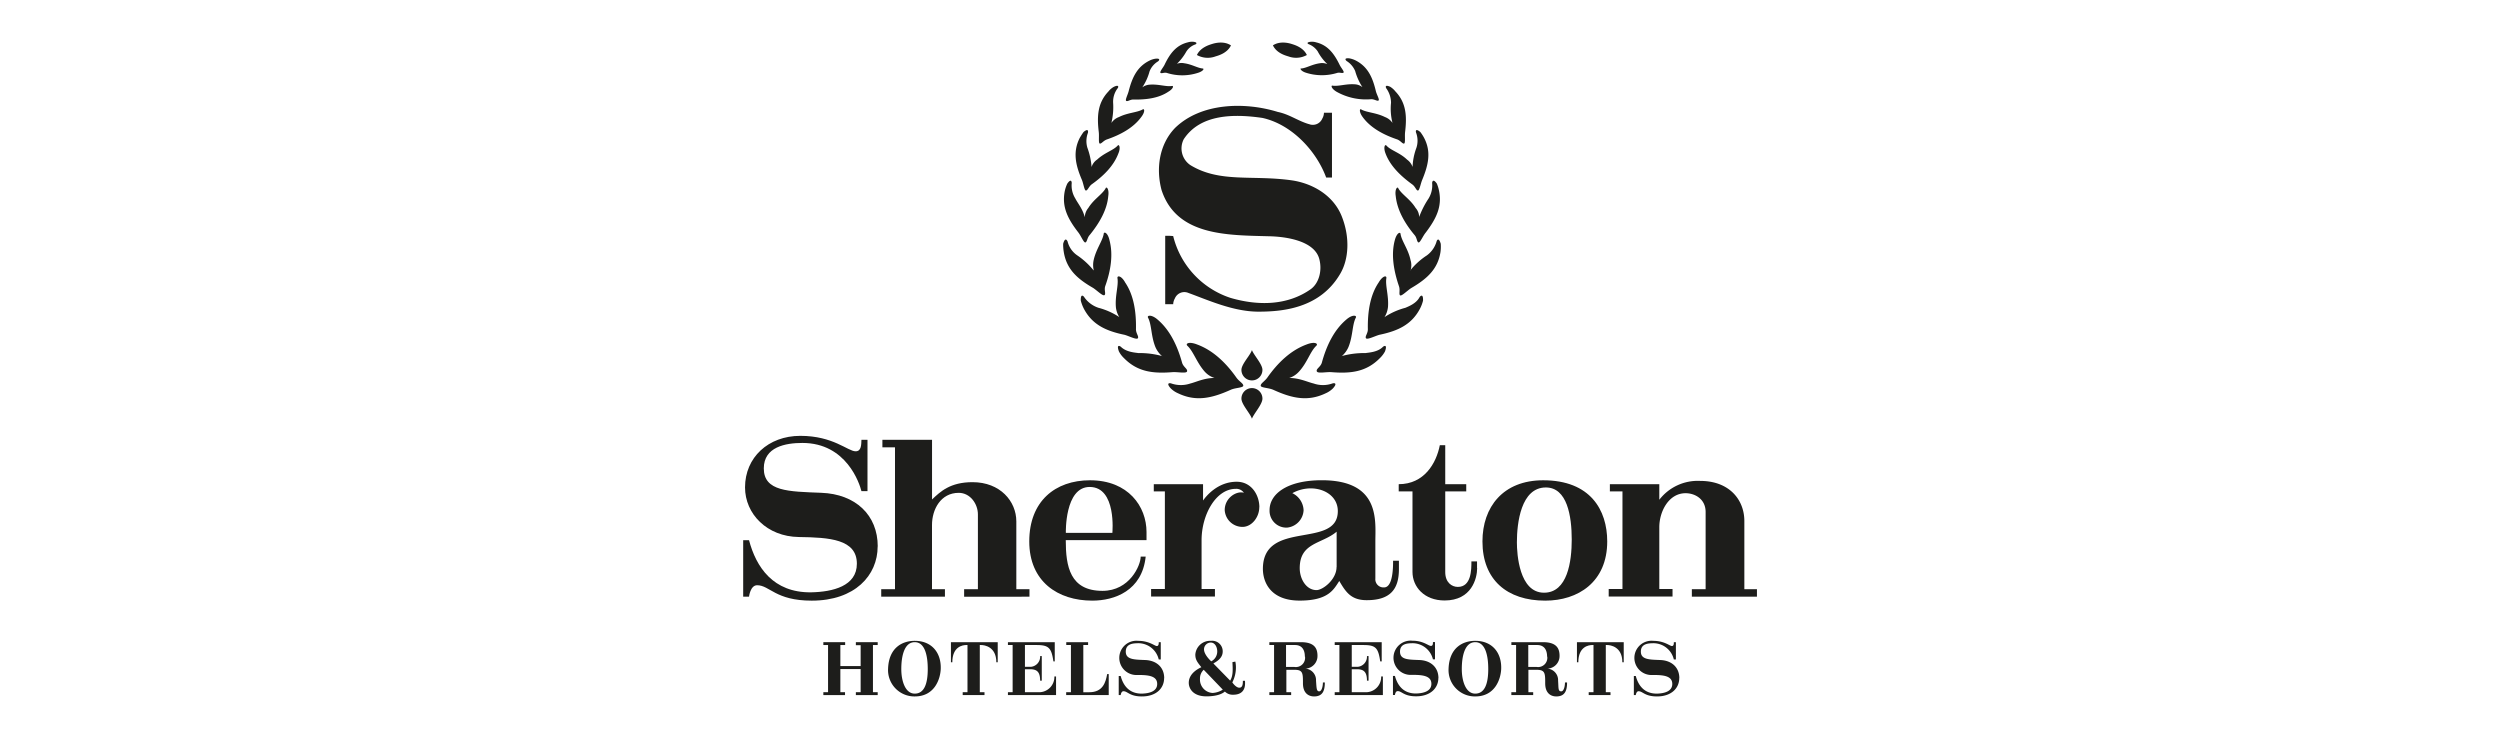 <svg id="Layer_1" data-name="Layer 1" xmlns="http://www.w3.org/2000/svg" viewBox="0 0 595.28 175.75"><defs><style>.cls-1{fill:#1d1d1b;fill-rule:evenodd;}</style></defs><polygon class="cls-1" points="208.99 165.51 208.99 164.82 207.86 164.82 207.86 153.59 208.99 153.59 208.99 152.91 203.79 152.91 203.79 153.63 204.93 153.63 204.93 158.6 200.1 158.6 200.1 153.59 201.24 153.59 201.24 152.91 196.05 152.91 196.05 153.59 197.17 153.59 197.17 164.82 196.05 164.82 196.05 165.51 201.21 165.51 201.21 164.82 200.1 164.82 200.1 159.31 204.93 159.31 204.93 164.82 203.79 164.82 203.79 165.51 208.99 165.51 208.99 165.51 208.99 165.51"/><path class="cls-1" d="M224,159.31c.15-3.89-2.15-6.72-6.19-6.72-2.86,0-6.17,1.54-6.35,6.65a6.28,6.28,0,0,0,6.35,6.59c4.8,0,6.09-4.23,6.19-6.52Zm-3.09,0c0,3.52-.85,5.85-3.1,5.85s-3.2-3-3.2-5.85.62-6.4,3.2-6.4,3.1,3.62,3.1,6.4Z"/><path class="cls-1" d="M237.57,157.7v-4.79H226.43v4.79h.33c0-3.76,2.47-4.11,3.32-4.11h.29v11.23h-1.14v.69h5.19v-.69H233.3V153.59h.34c.7,0,3.6.35,3.6,4.11Z"/><path class="cls-1" d="M251.46,165.51v-4.44h-.4a3.64,3.64,0,0,1-3.39,3.75h-3.62v-5.46h1.49c1.29.07,2.13.57,2.13,2.71h.39v-5.86h-.39a2.43,2.43,0,0,1-2.13,2.56h-1.49v-5.18h2.78c2.95,0,3.53.74,4,3.89h.32v-4.57H240v.68h1.12v11.23H240v.69Z"/><path class="cls-1" d="M264,165.51v-5h-.37c-.35,1.93-1,4.32-4.26,4.32h-1.42V153.59h1.14v-.68h-5.2v.68H255v11.23h-1.13v.69Z"/><path class="cls-1" d="M277.21,161.47c0-2.52-1.77-4.21-4.54-4.31-2.61-.1-4.61-.1-4.61-2s1.75-2,3.1-2a5,5,0,0,1,4.75,3.87h.48v-4.12h-.48c0,.38,0,.92-.47.92s-1.8-1.24-4.44-1.24a4.08,4.08,0,1,0-.12,8.13c2.45,0,4.66.16,4.66,2.14,0,1.79-1.93,2.26-3.69,2.3-3.05,0-4.41-2-5-4.19h-.47v4.54h.47s.1-.92.66-.92c1,0,1.45,1.24,4.39,1.24,3.47,0,5.29-2,5.29-4.36Z"/><path class="cls-1" d="M296.39,162.11h-.45c0,.6,0,1.64-.84,1.64s-1.67-1.26-1.67-1.26a7.79,7.79,0,0,0,.85-3.89,6.38,6.38,0,0,0-.13-1.07l-.69.13c.08,1.8.18,3.22-.54,4.41l-4-4.09c.61-.38,2.22-1.17,2.22-2.83a2.5,2.5,0,0,0-2.8-2.56,3.53,3.53,0,0,0-3.72,3.28c0,1.22.5,1.83,1.44,3-.69.32-3,1.46-3,3.72,0,1.33,1,3.22,4.19,3.22s4.23-1,4.41-1.14a2.61,2.61,0,0,0,2,.75c2.43,0,2.71-1.66,2.78-2.23a6.34,6.34,0,0,0,0-1.1Zm-6.55-7a2.63,2.63,0,0,1-1.43,2.36s-1.72-1.52-1.72-2.85A1.62,1.62,0,0,1,288.3,153c1,0,1.54,1.07,1.54,2.11Zm1.32,9.1a5,5,0,0,1-2.43.79,3.19,3.19,0,0,1-3-3.37,2.81,2.81,0,0,1,.89-2.15l4.54,4.73Z"/><path class="cls-1" d="M315.38,162.51H315c0,.82-.25,2.11-.89,2.11s-.62-.79-.75-2.55a2.73,2.73,0,0,0-2.51-2.86,3,3,0,0,0,2.86-3.05c0-1.8-.75-3.25-3.94-3.25h-7.52v.68h1.12v11.23h-1.12v.69h5.19v-.69h-1.14v-5.33h2c1.95,0,1.95.86,1.95,3.22s1.36,3.12,2.65,3.12c2,0,2.56-1.29,2.56-3.32Zm-4.64-6.17a2.2,2.2,0,0,1-2.52,2.47h-2v-5.22h2.15c1.71,0,2.33,1.24,2.33,2.75Z"/><path class="cls-1" d="M329.28,165.51v-4.44h-.41a3.63,3.63,0,0,1-3.38,3.75h-3.62v-5.46h1.49c1.29.07,2.13.57,2.13,2.71h.38v-5.86h-.38a2.43,2.43,0,0,1-2.13,2.56h-1.49v-5.18h2.78c3,0,3.52.74,4,3.89H329v-4.57H317.81v.68h1.12v11.23h-1.12v.69Z"/><path class="cls-1" d="M342.51,161.47c0-2.52-1.78-4.21-4.54-4.31s-4.61-.1-4.61-2,1.74-2,3.1-2A5,5,0,0,1,341.2,157h.49v-4.12h-.49c0,.38,0,.92-.47.92-.62,0-1.79-1.24-4.44-1.24a4.08,4.08,0,1,0-.12,8.13c2.45,0,4.66.16,4.66,2.14,0,1.79-1.93,2.26-3.68,2.3-3.06,0-4.41-2-5-4.19h-.47v4.54h.47s.1-.92.65-.92c1,0,1.46,1.24,4.39,1.24,3.47,0,5.3-2,5.3-4.36Z"/><path class="cls-1" d="M357.45,159.31c.15-3.89-2.14-6.72-6.18-6.72-2.87,0-6.17,1.54-6.35,6.65a6.28,6.28,0,0,0,6.35,6.59c4.79,0,6.08-4.23,6.18-6.52Zm-3.08,0c0,3.52-.85,5.85-3.1,5.85s-3.2-3-3.2-5.85.62-6.4,3.2-6.4,3.1,3.62,3.1,6.4Z"/><path class="cls-1" d="M373.06,162.51h-.42c0,.82-.25,2.11-.89,2.11-.79,0-.62-.79-.75-2.55a2.74,2.74,0,0,0-2.52-2.86,3,3,0,0,0,2.87-3.05c0-1.8-.76-3.25-3.94-3.25h-7.53v.68H361v11.23h-1.13v.69h5.2v-.69h-1.14v-5.33h2c2,0,2,.86,2,3.22s1.35,3.12,2.64,3.12c2,0,2.57-1.29,2.57-3.32Zm-4.64-6.17a2.2,2.2,0,0,1-2.52,2.47h-2v-5.22h2.14c1.71,0,2.34,1.24,2.34,2.75Z"/><path class="cls-1" d="M386.63,157.7v-4.79H375.49v4.79h.33c0-3.76,2.47-4.11,3.32-4.11h.29v11.23h-1.14v.69h5.19v-.69h-1.12V153.59h.34c.7,0,3.6.35,3.6,4.11Z"/><path class="cls-1" d="M399.87,161.47c0-2.52-1.78-4.21-4.55-4.31-2.61-.1-4.61-.1-4.61-2s1.75-2,3.11-2a5,5,0,0,1,4.74,3.87h.49v-4.12h-.49c0,.38,0,.92-.47.92s-1.79-1.24-4.44-1.24a4.08,4.08,0,1,0-.12,8.13c2.45,0,4.66.16,4.66,2.14,0,1.79-1.93,2.26-3.69,2.3-3.05,0-4.41-2-5-4.19h-.46v4.54h.46s.11-.92.66-.92c1,0,1.46,1.24,4.39,1.24,3.47,0,5.3-2,5.3-4.36Z"/><path class="cls-1" d="M289.17,90c-2.44,0-4.41,1-5.72,1.31a7,7,0,0,1-4.54,0c-.33-.13-1.38-.2-.13,1.18a5.74,5.74,0,0,0,1.78,1.18c4.2,2,7.95,1.19,12.48-.85,1.12-.52,3-.46,3-1s-1-1-1.64-1.91c-2.5-3.55-5.59-6.5-9.34-7.88-2-.79-2.89-.2-2.3.33,1.45,1.38,2.17,3.94,4.08,6.11A5.37,5.37,0,0,0,289.17,90Z"/><path class="cls-1" d="M295.6,88.08c0-1.38,2.11-3.48,2.5-4.73.46,1.25,2.5,3.35,2.5,4.73a2.5,2.5,0,0,1-5,0Z"/><path class="cls-1" d="M295.6,94.91c0,1.38,2.11,3.55,2.5,4.8.46-1.25,2.5-3.42,2.5-4.8a2.5,2.5,0,0,0-5,0Z"/><path class="cls-1" d="M276.74,84.79a20.31,20.31,0,0,0-5.71-.72c-.73-.13-2.76-.2-4.08-1.44-.26-.27-1.18-.73-.52,1.05a5.91,5.91,0,0,0,1.18,1.57c3.22,3.29,6.9,3.75,11.63,3.36,1.25-.07,3.29.39,3.42-.2s-.86-1-1.18-2c-1.12-4.07-2.9-7.82-5.85-10.32-1.51-1.31-2.63-1-2.24-.39.86,1.71.66,4.27,1.71,6.9a6,6,0,0,0,1.64,2.23Z"/><path class="cls-1" d="M266.56,75.53a16.65,16.65,0,0,0-5-2.24,6.67,6.67,0,0,1-3.36-2.49c-.19-.33-.92-1-.85.79a9.72,9.72,0,0,0,.72,1.9c2,3.81,5.26,5.32,9.73,6.24,1.12.33,2.89,1.25,3.15.79s-.52-1.18-.46-2.23c.07-4-.52-8-2.56-11-.92-1.71-2-1.77-1.84-1,.26,1.78-.59,4.08-.39,6.77a5.56,5.56,0,0,0,.85,2.5Z"/><path class="cls-1" d="M260.38,64.36a17.94,17.94,0,0,0-3.87-3.55,5.66,5.66,0,0,1-2.3-3.29c-.14-.33-.6-1.11-1.06.53a11.06,11.06,0,0,0,.14,1.9c.65,4.14,3.22,6.44,7,8.61,1,.66,2.3,2,2.7,1.71s-.14-1.25.19-2.17c1.32-3.68,1.91-7.49,1-10.91-.4-1.83-1.38-2.16-1.38-1.44-.33,1.71-1.78,3.55-2.37,6.11a5.55,5.55,0,0,0,0,2.5Z"/><path class="cls-1" d="M258.28,51.67c-.46-1.9-1.71-3.35-2.23-4.4a5.88,5.88,0,0,1-.86-3.68c0-.26-.13-1.18-1.05.13a8.4,8.4,0,0,0-.59,1.71c-.79,3.81.72,6.71,3.22,9.93.66.85,1.31,2.56,1.71,2.36s.39-1.12,1-1.77c2.3-2.83,4.14-6,4.41-9.27.26-1.71-.46-2.43-.66-1.77-.86,1.44-2.83,2.56-4.08,4.6a3.68,3.68,0,0,0-.85,2.16Z"/><path class="cls-1" d="M259.92,39.78a16.83,16.83,0,0,0-1-4.6,5.53,5.53,0,0,1,.13-3.55c.06-.33.13-1.18-1.05-.19a17,17,0,0,0-.92,1.44c-1.65,3.29-1,6.37.52,9.92.4.92.59,2.63,1,2.57s.66-.92,1.31-1.45c2.83-2,5.26-4.4,6.38-7.36.65-1.51.13-2.37-.2-1.84C265,35.84,263,36.36,261.24,38a3.25,3.25,0,0,0-1.32,1.77Z"/><path class="cls-1" d="M264.65,29.2a15.93,15.93,0,0,0,.4-4.73,5.29,5.29,0,0,1,1.05-3.42c.2-.19.46-1-.85-.39a4.24,4.24,0,0,0-1.32,1.12c-2.56,2.69-2.76,5.84-2.3,9.66.13,1.05-.13,2.69.26,2.75s.86-.72,1.71-1c3.22-1.11,6.25-2.76,8.09-5.25,1.05-1.32.85-2.24.32-1.84-1.38.72-3.48.72-5.58,1.77a3.7,3.7,0,0,0-1.78,1.38Z"/><path class="cls-1" d="M272,20.79A12.69,12.69,0,0,0,273.72,17a4.85,4.85,0,0,1,2-2.37c.27-.19.73-.79-.59-.65a4.7,4.7,0,0,0-1.44.46c-2.89,1.44-4.08,3.94-4.93,7.22-.2.86-.92,2.17-.59,2.37s.92-.33,1.64-.33c3.09.07,6.11-.33,8.35-1.84,1.24-.72,1.38-1.51.85-1.38-1.38.2-3.09-.46-5.13-.33a3.36,3.36,0,0,0-1.9.66Z"/><path class="cls-1" d="M280.23,15.2a12.3,12.3,0,0,0,2.23-2.89,4.17,4.17,0,0,1,2.11-1.71c.26-.06.72-.52-.4-.65a3.37,3.37,0,0,0-1.31.13c-2.76.66-4.28,2.63-5.59,5.39-.33.65-1.25,1.71-.92,1.9s.85-.19,1.51,0a12.1,12.1,0,0,0,7.49-.06c1.19-.4,1.45-1,1-1-1.25-.13-2.56-1-4.4-1.25a3.08,3.08,0,0,0-1.71.13Z"/><path class="cls-1" d="M293.11,10.8c-.86,1.84-3,2.43-3.68,2.63A5.31,5.31,0,0,1,285,13.1c.86-1.84,3-2.43,3.62-2.63s2.76-.79,4.47.33Z"/><path class="cls-1" d="M311.64,29.53a2.45,2.45,0,0,0,3.22-1.31,2.81,2.81,0,0,0,.39-1.38h1.91V42.28h-1.38c-2.37-6.44-8.28-12.68-15.18-14.2-6.84-1-14.79-.92-18.73,5.06a4.79,4.79,0,0,0,1.58,6.18c7,4.27,14.72,2.3,24.05,3.61,4.73.66,9.92,3.36,12,8.61,2,5.06,1.65,10.25-.39,13.67-4.8,8.22-13.73,9-19.45,9-6,0-12-2.76-16.69-4.46a2.44,2.44,0,0,0-3.22,1.31,3,3,0,0,0-.4,1.38h-1.9V56.14c.52,0,1.11,0,1.9.07A20.7,20.7,0,0,0,293,70.93c6.84,2,13.67,1.71,19-2,2.11-1.44,2.89-4.6,2.11-7.36-1.19-4.14-7.56-5.25-12.16-5.32-9.86-.26-21.82-.13-25.37-11-1.38-5.2-.52-10.91,3.22-14.79,6.18-6,16.56-6.24,24.45-3.81,2.82.59,4.73,2.1,7.36,2.89Z"/><path class="cls-1" d="M307,90c2.43,0,4.4,1,5.78,1.31a6.74,6.74,0,0,0,4.47,0c.33-.13,1.38-.2.13,1.18a5.67,5.67,0,0,1-1.77,1.18c-4.21,2-7.95,1.19-12.42-.85-1.19-.52-3-.46-3-1s.92-1,1.58-1.91c2.49-3.55,5.58-6.5,9.33-7.88,2-.79,2.89-.2,2.3.33-1.45,1.38-2.1,3.94-4.08,6.11A5.39,5.39,0,0,1,307,90Z"/><path class="cls-1" d="M319.46,84.79a20.31,20.31,0,0,1,5.71-.72c.73-.13,2.83-.2,4.08-1.44.26-.27,1.18-.73.53,1.05a6.24,6.24,0,0,1-1.19,1.57c-3.22,3.29-6.9,3.75-11.63,3.36-1.25-.07-3.22.39-3.42-.2s.86-1,1.19-2c1.11-4.07,2.89-7.82,5.85-10.32,1.51-1.31,2.62-1,2.23-.39-.85,1.71-.66,4.27-1.71,6.9a6,6,0,0,1-1.64,2.23Z"/><path class="cls-1" d="M329.64,75.53a16.68,16.68,0,0,1,5-2.24c.72-.32,2.56-1,3.35-2.49.2-.33.92-1,.85.79a8.55,8.55,0,0,1-.72,1.9c-2,3.81-5.26,5.32-9.72,6.24-1.12.33-2.9,1.25-3.16.79s.53-1.18.46-2.23c-.06-4,.53-8,2.56-11,1-1.71,2-1.77,1.84-1-.26,1.78.59,4.08.4,6.77a5.7,5.7,0,0,1-.86,2.5Z"/><path class="cls-1" d="M335.82,64.36a16.76,16.76,0,0,1,3.94-3.55,6.3,6.3,0,0,0,2.3-3.29c.07-.33.53-1.11,1,.53A9.49,9.49,0,0,1,343,60c-.65,4.14-3.28,6.44-7,8.61-1,.66-2.3,2-2.63,1.71s.07-1.25-.26-2.17c-1.25-3.68-1.91-7.49-1-10.91.46-1.83,1.39-2.16,1.39-1.44.32,1.71,1.83,3.55,2.36,6.11a4.1,4.1,0,0,1,0,2.5Z"/><path class="cls-1" d="M337.92,51.67a20.87,20.87,0,0,1,2.24-4.4,6,6,0,0,0,.85-3.68c0-.26.2-1.18,1.12.13a8.47,8.47,0,0,1,.52,1.71c.79,3.81-.72,6.71-3.15,9.93-.72.85-1.38,2.56-1.77,2.36s-.33-1.12-.92-1.77c-2.37-2.83-4.14-6-4.47-9.27-.27-1.71.46-2.43.65-1.77.86,1.44,2.83,2.56,4.08,4.6a3.33,3.33,0,0,1,.85,2.16Z"/><path class="cls-1" d="M336.35,39.78a14.48,14.48,0,0,1,.92-4.6,5.45,5.45,0,0,0-.07-3.55c-.13-.33-.2-1.18,1-.19a9.69,9.69,0,0,1,.92,1.44c1.7,3.29,1,6.37-.46,9.92-.4.92-.66,2.63-1.06,2.57s-.59-.92-1.31-1.45c-2.76-2-5.26-4.4-6.37-7.36-.59-1.51-.13-2.37.26-1.84,1.05,1.12,3.15,1.64,4.86,3.29a3.56,3.56,0,0,1,1.32,1.77Z"/><path class="cls-1" d="M331.55,29.2a13.82,13.82,0,0,1-.33-4.73,5.91,5.91,0,0,0-1.12-3.42c-.13-.19-.46-1,.92-.39a4.91,4.91,0,0,1,1.25,1.12c2.56,2.69,2.76,5.84,2.3,9.66-.13,1.05.13,2.69-.26,2.75s-.85-.72-1.64-1c-3.29-1.11-6.31-2.76-8.15-5.25-1-1.32-.79-2.24-.33-1.84,1.38.72,3.48.72,5.59,1.77a3.73,3.73,0,0,1,1.77,1.38Z"/><path class="cls-1" d="M324.39,20.72a13.91,13.91,0,0,1-1.71-3.81,5.21,5.21,0,0,0-2-2.36c-.27-.2-.73-.79.59-.66a5.64,5.64,0,0,1,1.44.46c2.9,1.45,4.08,3.94,4.87,7.23.19.92,1,2.17.65,2.36s-.92-.32-1.7-.32a14.31,14.31,0,0,1-8.29-1.78c-1.31-.79-1.37-1.58-.91-1.44,1.44.19,3.15-.46,5.19-.33a3.17,3.17,0,0,1,1.84.65Z"/><path class="cls-1" d="M316,15.2a11.36,11.36,0,0,1-2.23-2.95,4.55,4.55,0,0,0-2.11-1.71c-.26-.07-.72-.46.4-.59a3.28,3.28,0,0,1,1.31.13c2.76.66,4.27,2.63,5.59,5.32.33.72,1.25,1.71.92,1.91s-.86-.13-1.51.06a12.43,12.43,0,0,1-7.43-.06c-1.25-.4-1.51-1.12-1.05-1,1.25-.14,2.56-1,4.4-1.25a3.09,3.09,0,0,1,1.71.19Z"/><path class="cls-1" d="M303.1,10.8c.85,1.84,3,2.43,3.68,2.63a5.29,5.29,0,0,0,4.4-.33c-.86-1.84-3-2.43-3.62-2.63s-2.76-.79-4.46.33Z"/><path class="cls-1" d="M209,130.11c0-7.46-5.27-12.47-13.46-12.77-7.75-.3-13.67-.3-13.67-5.81,0-5.12,5.17-6.06,9.19-6.06,10.54,0,13.62,9.73,14.06,11.47h1.44V104.72h-1.44c-.05,1.15,0,2.74-1.39,2.74-1.84,0-5.31-3.68-13.16-3.68-7.65,0-13.17,5.16-13.17,12.27,0,6.31,5.22,11.72,12.82,11.82,7.25.1,13.81.5,13.81,6.36,0,5.32-5.71,6.71-10.93,6.81-9,.09-13.06-6-14.75-12.42h-1.39v13.46h1.39s.3-2.73,1.93-2.73c3,0,4.33,3.67,13,3.67,10.28,0,15.7-6,15.7-12.91Z"/><path class="cls-1" d="M245.13,142.08v-1.79H242V124.15c0-4.77-3.82-9.34-10.43-9.34-5.31,0-7.65,2.23-9.64,4.12V104.72H210.11v1.79h3v33.78h-3.28v1.79H225v-1.79h-3.08V125c0-3.72,2.09-7.65,6.36-7.65,2.78,0,4.57,2.68,4.57,5.12v17.83h-3.28v1.79Z"/><path class="cls-1" d="M273,128.62v-1.94c0-6.06-4.32-12.32-13.46-12.32-8.3,0-14.46,5-14.46,14.56s6.81,14.1,15,14.1c5.27,0,11.87-2.33,12.72-10.48h-1.19c0,2.09-2.64,8.15-9.09,8.15-7.75,0-8.75-5.81-8.75-12.07Zm-8.15-1.74H253.79s-.3-10.93,5.67-10.93c6.45,0,5.41,10.93,5.41,10.93Z"/><path class="cls-1" d="M299.87,120.77c0-2.78-1.79-6.06-5.41-6.06-4.53,0-7.31,3.47-8,4.47V115.3H274.73V117h2.64v23.25h-3.28v1.79h15.2v-1.79h-3.18V128.62c0-6,3.38-12.22,8.15-12.22a2.19,2.19,0,0,1,1.93.94c-1.73-.54-4.57,1.19-4.57,4.12a4.24,4.24,0,0,0,4.23,4c2.23,0,4-2.34,4-4.67Z"/><path class="cls-1" d="M333.1,135.52v-2h-1.39c0,1.39,0,6.35-2.14,6.35a1.94,1.94,0,0,1-2.08-2.13V129c0-5,1.24-14.65-12.77-14.65-8.24,0-12.42,3.28-12.42,7.1a4,4,0,0,0,4.18,4.18,4.37,4.37,0,0,0,3.92-4.13,4.7,4.7,0,0,0-2.68-4.07,9.08,9.08,0,0,1,4.37-1.14c3.38,0,6.46,2,6.46,5.41,0,9.14-17.84,1.89-17.84,13.76,0,3.13,1.79,7.55,8.75,7.55s8.14-2.73,9.44-4.67c1.58,2.69,2.83,4.57,6.55,4.57,5.62,0,7.65-2.63,7.65-7.4ZM318.25,135c0,3-3.28,5.51-4.77,5.51-2.43,0-4-2.63-4-5.22,0-6.16,5.26-5.71,8.79-8.69V135Z"/><path class="cls-1" d="M351.7,135.27v-1.59h-1.34c0,1.94,0,6.07-3.23,6.07-1.44,0-3-1.05-3-3.53V117h5V115.3h-5V106h-1.29c-.84,4.33-3.73,9.29-9.79,9.29V117h3.28v19.18c0,3.53,2.78,6.8,7.65,6.8,6.41,0,7.75-5.21,7.75-7.75Z"/><path class="cls-1" d="M382.7,128.92c0-7.46-4-14.56-15.25-14.56-9.54,0-14.46,6.36-14.46,14.56,0,9.14,5.86,14.1,14.95,14.1,7.8,0,14.76-4.42,14.76-14.1Zm-8.45-.45c0,5.21-1,12.66-6.6,12.66-5.92,0-6.46-9.24-6.46-12,0-4.52.94-13.06,6.9-13.06,5.07,0,6.16,6.8,6.16,12.42Z"/><path class="cls-1" d="M418.35,142.08v-1.79h-3V124.05c0-5-3.53-9.54-10.53-9.54A11.55,11.55,0,0,0,395.1,119V115.3H383.33V117h3v23.25h-3.28v1.79h15.2v-1.79H395.1V125.54c0-3.73,2.23-8.1,6.26-8.1,2.23,0,4.77,1.39,4.77,4.47v18.38h-3.28v1.79Z"/></svg>